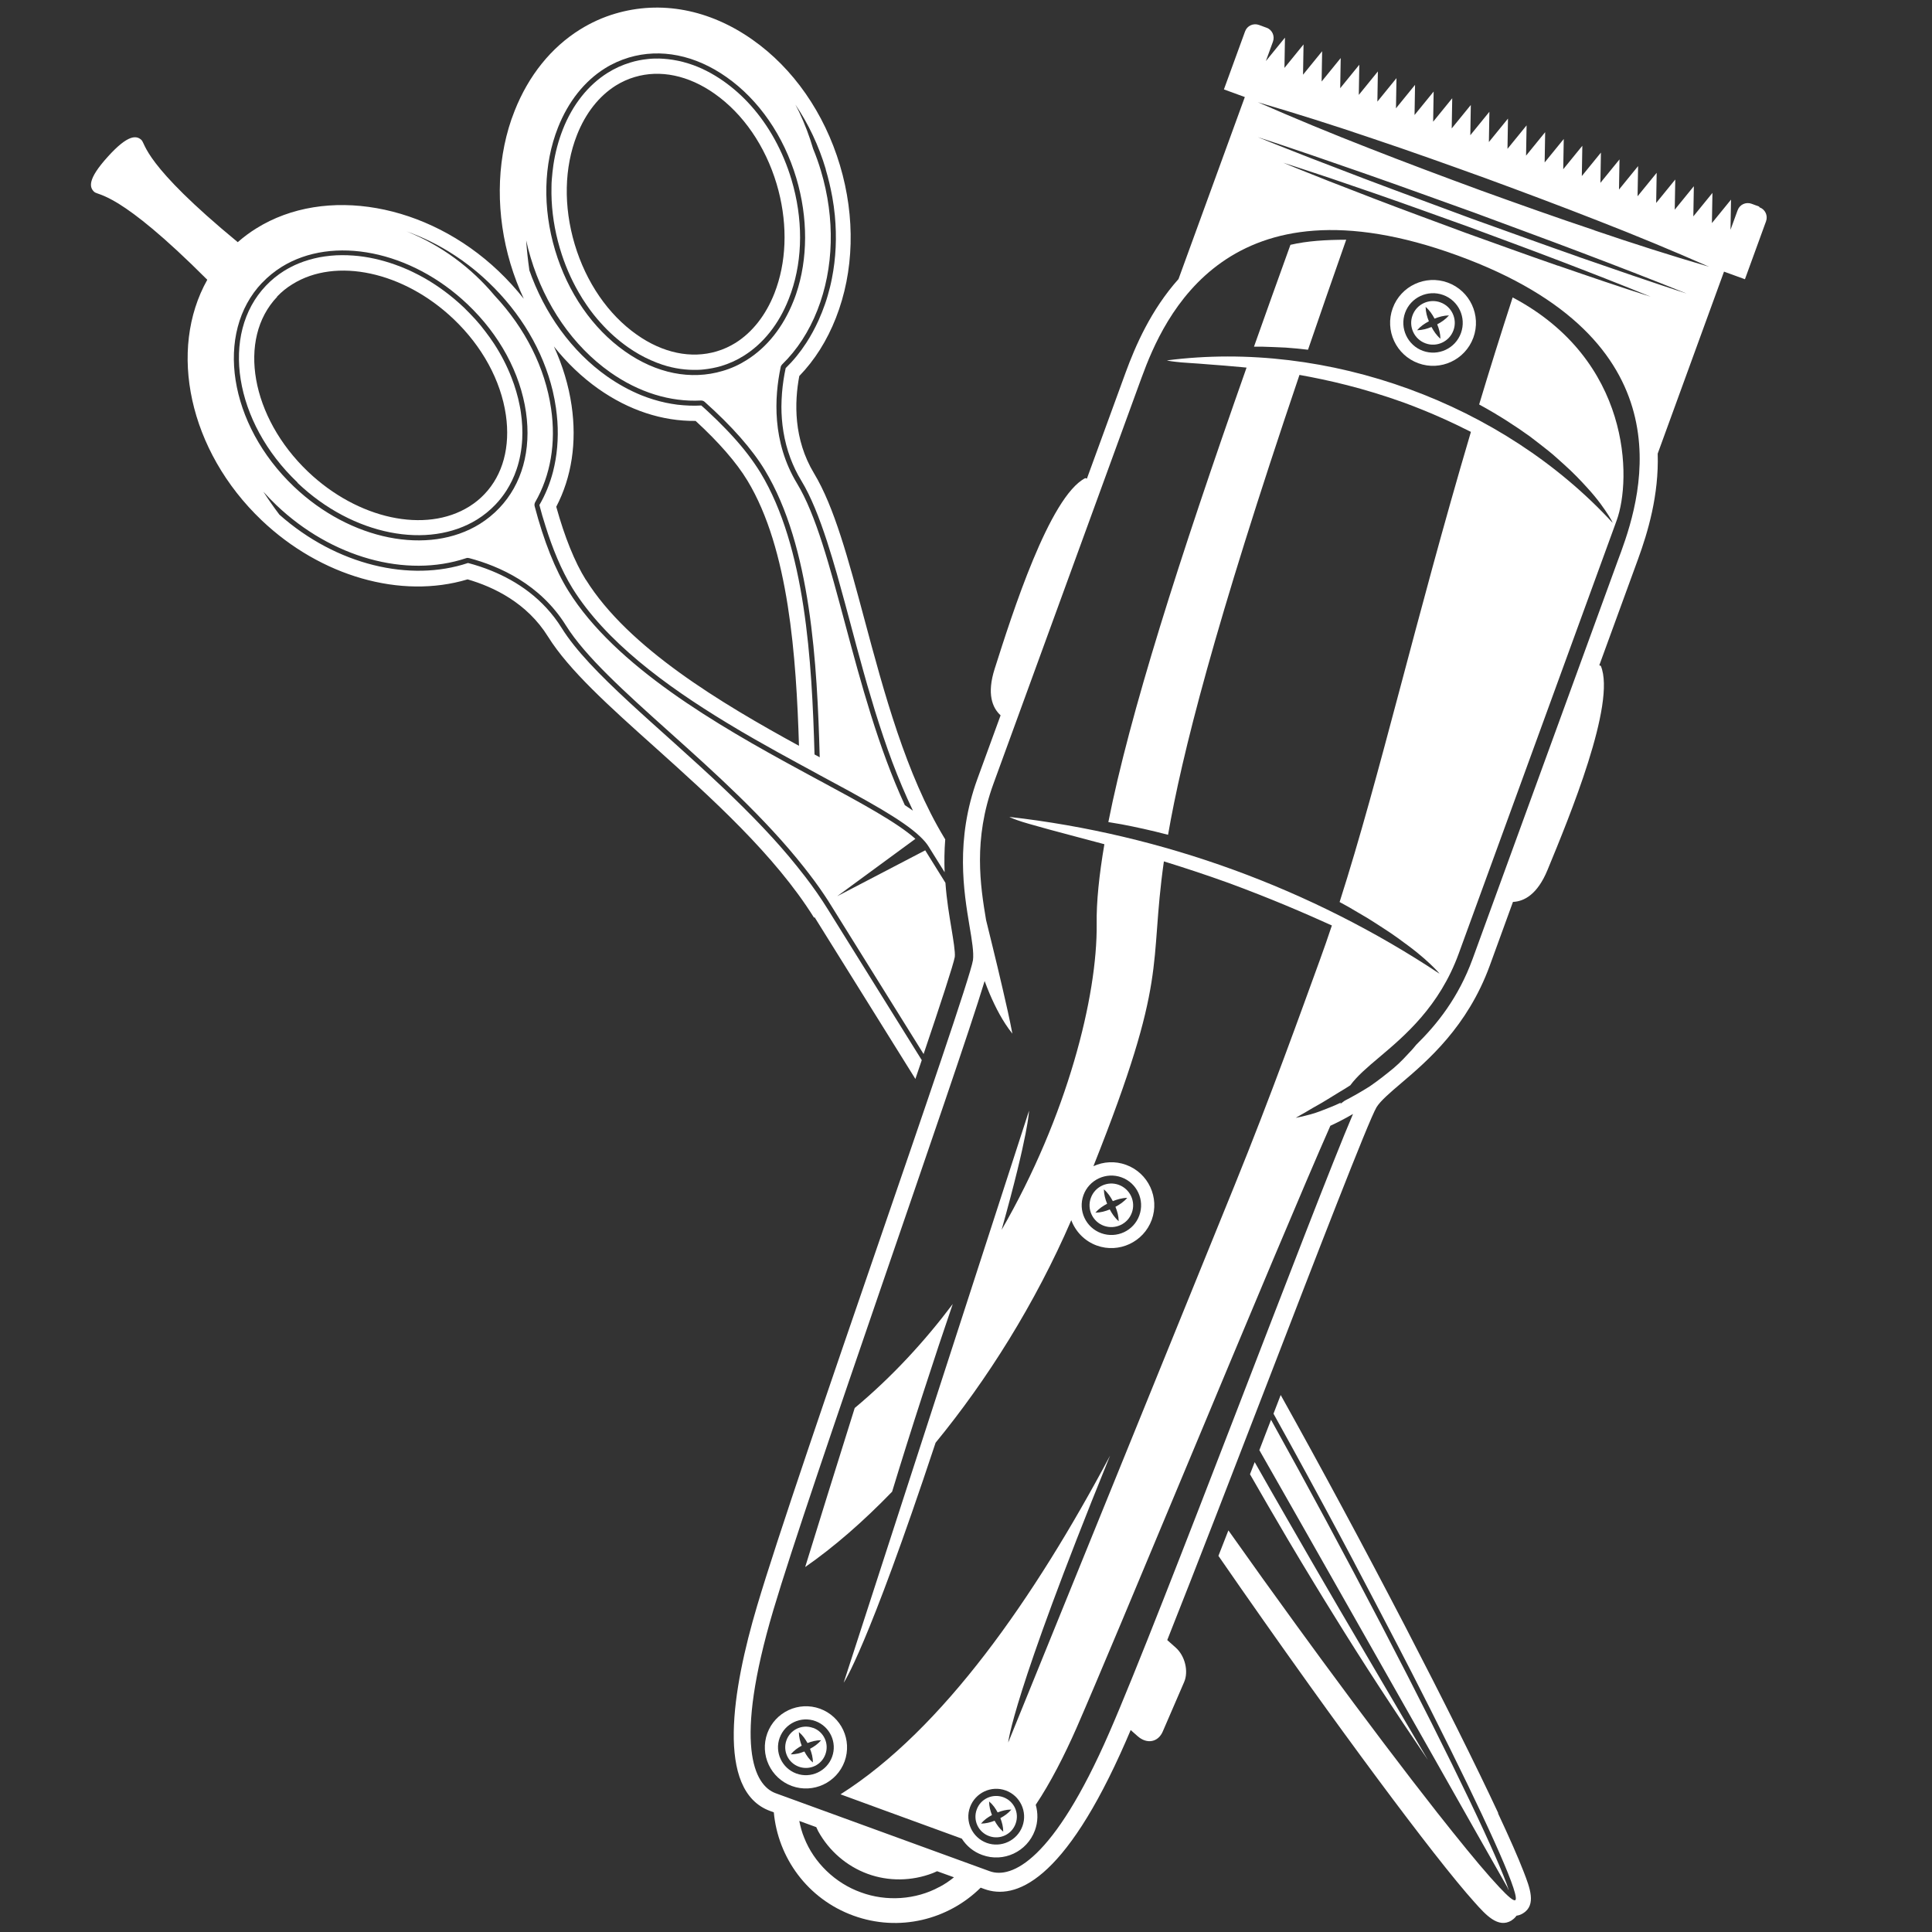 <svg xmlns="http://www.w3.org/2000/svg" xmlns:xlink="http://www.w3.org/1999/xlink" width="500" zoomAndPan="magnify" viewBox="0 0 375 375" height="500" preserveAspectRatio="xMidYMid meet" version="1.0"><rect x="0" y="0" width="375" height="375" fill="#333333" stroke="none"/><path fill="#ffffff" d="M 108.699 48.285 C 109.586 51.305 110.809 54.121 112.305 56.723 C 112.797 57.59 113.332 58.438 113.883 59.227 C 114.711 60.449 115.617 61.594 116.582 62.656 C 118.18 64.453 119.953 66.027 121.848 67.367 C 123.305 68.395 124.805 69.242 126.32 69.91 C 127.07 70.246 127.84 70.543 128.609 70.801 C 130.895 71.547 133.223 71.863 135.488 71.785 C 135.863 71.785 136.238 71.746 136.613 71.707 C 137.734 71.586 138.859 71.371 139.965 71.055 C 141.52 70.582 142.98 69.934 144.359 69.062 C 148.145 66.699 151.18 62.914 153.09 58.043 C 153.25 57.629 153.406 57.195 153.566 56.762 C 155.852 50.121 155.871 42.395 153.625 34.863 C 151.969 29.344 149.246 24.414 145.738 20.492 C 144.141 18.699 142.367 17.121 140.477 15.781 C 138.289 14.242 136.02 13.078 133.715 12.352 C 132.945 12.113 132.176 11.898 131.406 11.758 C 130.266 11.523 129.102 11.402 127.957 11.363 C 127.188 11.363 126.441 11.363 125.691 11.465 C 124.566 11.582 123.445 11.797 122.359 12.133 C 120.801 12.605 119.344 13.258 117.965 14.125 C 116.07 15.309 114.375 16.844 112.898 18.699 C 112.168 19.625 111.477 20.629 110.867 21.715 C 110.254 22.797 109.703 23.941 109.23 25.164 C 108.383 27.332 107.773 29.617 107.418 31.984 C 107.277 32.93 107.18 33.895 107.102 34.863 C 107.062 35.355 107.043 35.828 107.043 36.32 C 106.965 39.75 107.379 43.301 108.285 46.809 C 108.422 47.32 108.559 47.812 108.699 48.305 Z M 111.988 26.207 C 113.664 21.949 116.27 18.66 119.52 16.609 C 120.664 15.898 121.906 15.328 123.188 14.953 C 128.137 13.473 133.656 14.617 138.723 18.203 C 144.262 22.109 148.539 28.336 150.746 35.711 C 152.797 42.609 152.797 49.746 150.727 55.797 C 150.59 56.191 150.449 56.566 150.312 56.941 C 148.637 61.18 146.035 64.492 142.781 66.543 C 141.637 67.25 140.398 67.824 139.117 68.195 C 134.168 69.676 128.648 68.531 123.582 64.945 C 118.043 61.043 113.766 54.812 111.555 47.438 C 109.348 40.047 109.508 32.516 111.988 26.207 Z M 111.988 26.207 " fill-opacity="1" fill-rule="nonzero"/><path fill="#ffffff" d="M 292.836 366.789 C 291.023 361.211 282.625 343.254 268.098 315.359 C 261 301.719 253.707 288.195 246.707 275.578 C 245.961 277.527 245.191 279.48 244.441 281.473 C 245.961 284.152 247.496 286.852 249.055 289.574 C 250.77 292.59 252.504 295.625 254.219 298.66 C 262.715 313.645 271.055 328.348 277.797 340.234 C 278.941 342.266 280.043 344.199 281.09 346.051 C 283.258 349.875 285.188 353.285 286.824 356.184 C 290.551 362.77 292.797 366.711 292.797 366.711 L 292.523 366.473 C 292.641 366.594 292.738 366.691 292.836 366.809 Z M 292.836 366.789 " fill-opacity="1" fill-rule="nonzero"/><path fill="#ffffff" d="M 158.117 178.039 L 177.676 209.422 C 178.086 208.18 178.5 206.957 178.914 205.773 C 166.32 185.547 160.66 176.461 160.66 176.461 C 159.34 174.332 157.883 172.242 156.305 170.191 C 155.812 169.543 155.301 168.91 154.785 168.262 C 153.723 166.918 152.598 165.598 151.457 164.297 C 149.742 162.348 147.945 160.434 146.094 158.543 C 144.871 157.281 143.609 156.059 142.367 154.836 C 141.738 154.223 141.105 153.613 140.477 153.023 C 127.82 140.996 114.453 130.609 109.035 121.914 C 105.445 116.141 100.281 112.789 95.469 110.816 C 93.875 110.164 92.297 109.652 90.84 109.277 C 79.621 113.023 65.348 109.73 54.23 99.895 C 53.129 98.438 52.102 96.957 51.117 95.441 C 51.926 96.328 52.754 97.195 53.641 98.043 C 64.324 108.215 78.812 112.254 90.504 108.332 C 90.68 108.273 90.879 108.273 91.074 108.332 C 96.891 109.871 104.855 113.379 109.859 121.422 C 113.605 127.414 121.176 134.234 129.949 142.102 C 138.742 149.984 148.461 158.719 156.027 168.301 C 157.43 170.074 158.77 171.867 159.992 173.699 C 160.504 174.449 160.977 175.199 161.449 175.969 L 179.27 204.59 C 182.602 194.734 185.066 187.184 185.324 185.746 C 185.441 184.82 185.027 182.355 184.672 180.188 C 184.258 177.684 183.746 174.707 183.508 171.355 L 180 165.719 L 179.586 165.047 L 165.293 172.5 L 162.496 173.957 L 177.676 162.82 C 174.223 159.703 167.168 155.879 159.203 151.582 L 158.906 151.426 C 158.672 151.289 158.434 151.168 158.176 151.031 C 157.191 150.5 156.188 149.945 155.16 149.395 C 139.293 140.781 119.441 129.348 110.316 114.68 C 107.773 110.602 105.562 105.059 103.77 98.238 C 103.711 97.984 103.75 97.727 103.867 97.492 C 106.863 92.305 107.949 85.996 106.965 79.297 C 105.82 71.41 101.957 63.723 96.004 57.375 C 91.527 52.012 85.652 47.598 78.91 44.914 C 82.105 46.039 85.277 47.598 88.297 49.59 C 89.203 50.18 90.09 50.809 90.957 51.48 C 92.277 52.484 93.539 53.57 94.781 54.754 C 101.07 60.727 105.426 68.117 107.277 75.844 C 107.535 76.949 107.75 78.055 107.91 79.176 C 108.027 80.043 108.125 80.91 108.188 81.777 C 108.305 83.496 108.285 85.168 108.145 86.805 C 108.008 88.441 107.73 90.02 107.34 91.559 C 106.746 93.844 105.859 96.031 104.695 98.023 C 105.031 99.344 105.426 100.703 105.879 102.102 C 107.18 106.281 108.914 110.621 111.121 114.188 C 117.512 124.457 129.121 133.051 141.066 140.289 C 142.898 141.41 144.754 142.496 146.586 143.539 C 149.484 145.195 152.344 146.773 155.102 148.27 C 156.129 148.824 157.133 149.375 158.117 149.906 C 158.453 150.086 158.789 150.262 159.125 150.461 C 161.055 151.504 162.93 152.508 164.703 153.477 C 167.027 154.758 169.176 155.961 171.109 157.102 C 174.285 158.996 176.867 160.73 178.562 162.348 C 179.27 163.016 179.824 163.648 180.219 164.277 C 180.219 164.277 181.223 165.895 183.352 169.305 C 183.273 167.293 183.293 165.164 183.469 162.918 L 183.273 162.602 C 175.859 150.34 171.562 134.312 167.777 120.18 C 164.645 108.492 161.941 98.398 158 91.871 C 154.02 85.27 154.176 78.113 155.141 72.988 C 158.137 69.891 160.523 66.109 162.238 61.73 C 165.785 52.723 166.062 42.195 163.027 32.062 C 159.992 21.93 153.98 13.277 146.074 7.719 C 137.695 1.805 128.234 0.031 119.402 2.652 C 116.996 3.359 114.711 4.406 112.582 5.727 C 106.984 9.215 102.586 14.676 99.887 21.516 C 99.668 22.07 99.453 22.641 99.254 23.211 C 96.32 31.789 96.258 41.723 99.078 51.184 C 99.789 53.551 100.656 55.816 101.66 57.984 C 100.184 56.113 98.547 54.32 96.773 52.625 C 82.934 39.457 63.16 35.965 49.758 44.324 C 48.477 45.113 47.273 46.02 46.148 47.004 C 27.758 31.848 28.289 27.922 27.441 27.156 C 26.516 26.309 24.918 25.992 20.918 30.426 C 16.895 34.863 17.367 36.398 18.293 37.246 C 19.141 38.016 23.047 37.09 40.234 54.301 C 32.586 67.922 36.609 87.477 50.781 100.98 C 62.254 111.902 77.848 116.336 90.758 112.453 C 95.785 113.91 102.273 116.988 106.371 123.57 C 110.414 130.055 118.18 137.035 127.188 145.098 C 138.07 154.875 150.41 165.953 158 178.117 Z M 113.727 112.57 C 111.555 109.102 109.586 104.211 107.969 98.359 C 110.965 92.621 111.988 85.859 110.945 78.703 C 110.375 74.801 109.211 70.957 107.516 67.25 C 110.039 70.426 112.938 73.203 116.148 75.473 C 122.043 79.629 128.551 81.777 135.016 81.699 C 139.488 85.801 142.961 89.781 145.07 93.273 C 153.133 106.598 154.551 127.555 155.082 144.762 C 139.984 136.504 121.965 125.758 113.727 112.531 Z M 160.266 32.871 C 160.801 34.645 161.215 36.438 161.547 38.234 C 161.766 39.438 161.922 40.617 162.043 41.82 C 162.438 46 162.258 50.121 161.469 54.062 C 161.254 55.188 160.977 56.289 160.66 57.375 C 160.348 58.457 159.973 59.523 159.559 60.566 C 159.34 61.102 159.125 61.633 158.887 62.164 C 158.176 63.723 157.391 65.18 156.504 66.543 C 155.32 68.375 153.98 70.012 152.5 71.449 C 152.184 72.91 151.93 74.543 151.789 76.258 C 151.711 77.129 151.691 78.016 151.672 78.922 C 151.672 82.094 152.145 85.523 153.426 88.953 C 153.98 90.414 154.668 91.891 155.555 93.332 C 157.41 96.387 159.004 100.426 160.523 105.078 C 161.176 107.07 161.805 109.199 162.438 111.387 C 163.48 115.055 164.523 118.977 165.609 123.039 C 165.828 123.848 166.043 124.676 166.262 125.484 C 166.715 127.117 167.168 128.773 167.621 130.43 C 167.855 131.258 168.094 132.105 168.328 132.934 C 168.824 134.609 169.316 136.285 169.828 137.961 C 170.871 141.312 171.977 144.645 173.199 147.918 C 174.422 151.148 175.742 154.305 177.199 157.34 C 176.688 156.984 176.176 156.629 175.625 156.273 C 170.5 145.176 167.109 132.539 164.051 121.125 C 160.996 109.73 158.375 99.895 154.707 93.844 C 149.82 85.762 150.293 77.086 151.535 71.234 C 151.574 71.035 151.672 70.879 151.809 70.738 C 154.707 67.922 157.016 64.371 158.652 60.215 C 161.863 52.051 162.121 42.434 159.34 33.148 C 158.906 31.688 158.395 30.25 157.824 28.871 C 157.113 26.445 156.227 24.078 155.121 21.754 C 154.887 21.262 154.629 20.789 154.375 20.293 C 156.918 24.039 158.926 28.277 160.285 32.852 Z M 108.305 24.75 C 110.293 19.723 113.449 15.742 117.43 13.258 C 118.871 12.352 120.445 11.66 122.062 11.168 C 128.215 9.336 134.938 10.676 141.027 14.973 C 147.297 19.387 152.105 26.348 154.57 34.586 C 156.855 42.273 156.836 50.258 154.512 57.098 C 154.352 57.551 154.195 58.004 154.02 58.418 C 152.027 63.465 148.875 67.43 144.891 69.91 C 143.453 70.82 141.895 71.527 140.258 72 C 134.109 73.836 127.387 72.496 121.293 68.195 C 115.027 63.781 110.215 56.805 107.75 48.582 C 105.289 40.344 105.484 31.887 108.305 24.75 Z M 103 50 C 105.781 59.285 111.262 67.191 118.438 72.258 C 123.977 76.16 130.086 78.055 136.059 77.738 C 136.316 77.738 136.574 77.816 136.77 77.996 C 142.031 82.688 145.977 87.16 148.461 91.262 C 157.41 106.066 158.613 128.953 159.105 146.988 C 158.77 146.812 158.434 146.637 158.098 146.438 C 157.586 128.281 156.344 106.203 147.613 91.754 C 146.883 90.57 146.055 89.367 145.168 88.207 C 144.281 87.043 143.312 85.898 142.309 84.797 C 141.797 84.242 141.305 83.691 140.77 83.16 C 139.746 82.094 138.703 81.07 137.656 80.105 C 137.145 79.609 136.633 79.156 136.117 78.703 C 134.582 78.801 133.023 78.723 131.465 78.547 C 130.699 78.449 129.91 78.309 129.141 78.152 C 127.602 77.816 126.066 77.344 124.527 76.734 C 122.242 75.805 120.012 74.586 117.844 73.066 C 111.004 68.238 105.664 60.902 102.664 52.23 C 102.688 52.289 102.707 52.348 102.746 52.406 C 102.469 50.477 102.254 48.562 102.133 46.652 C 102.371 47.773 102.664 48.879 103 50 Z M 50.898 54.871 C 52.004 53.707 53.266 52.684 54.645 51.816 C 64.621 45.605 79.801 48.641 90.738 59.051 C 96.969 64.965 100.992 72.414 102.094 80.004 C 103.16 87.379 101.324 94 96.891 98.633 C 95.785 99.797 94.523 100.82 93.145 101.688 C 83.168 107.898 67.992 104.863 57.051 94.453 C 44.375 82.391 41.594 64.629 50.879 54.871 Z M 50.898 54.871 " fill-opacity="1" fill-rule="nonzero"/><path fill="#ffffff" d="M 290.809 351.926 C 286.488 342.66 280.043 329.75 272.711 315.613 C 264.688 300.18 256.445 284.863 248.582 270.77 C 248.129 271.969 247.656 273.172 247.184 274.395 C 251.52 282.203 255.855 290.164 260.035 297.973 C 260.961 299.727 261.887 301.461 262.812 303.195 C 262.875 303.332 262.953 303.453 263.012 303.59 C 264.41 306.23 265.789 308.852 267.152 311.457 C 267.211 311.594 267.289 311.73 267.367 311.871 C 268.707 314.434 270.027 316.977 271.332 319.457 C 271.41 319.598 271.469 319.734 271.547 319.871 C 272.375 321.469 273.184 323.047 273.992 324.605 C 274.504 325.59 274.996 326.574 275.488 327.543 C 276.258 329.059 277.008 330.559 277.758 332.016 C 277.836 332.152 277.895 332.312 277.973 332.449 C 288.008 352.359 294.691 366.969 294.199 368.684 C 294.199 368.742 294.137 368.801 294.098 368.82 C 293.785 369.016 292.719 368.129 291.043 366.336 C 290.512 365.766 289.898 365.094 289.23 364.344 C 286.629 361.406 283.137 357.109 278.98 351.848 C 272.711 343.883 264.965 333.633 256.645 322.316 C 255.027 320.109 253.391 317.863 251.734 315.594 C 247.359 309.582 242.883 303.352 238.43 297.047 C 237.777 298.699 237.148 300.355 236.496 301.992 C 242.195 310.254 248.129 318.672 254.121 327.047 C 263.406 340 272 351.57 278.309 359.633 C 281.582 363.812 284.223 367.027 286.156 369.176 C 288.422 371.719 290.785 374.34 293.391 372.762 C 293.391 372.762 293.391 372.742 293.391 372.742 C 293.805 372.488 294.117 372.172 294.355 371.836 C 294.77 371.777 295.203 371.641 295.637 371.363 C 298.238 369.746 296.957 366.453 295.734 363.281 C 294.691 360.582 293.016 356.777 290.766 351.965 Z M 290.809 351.926 " fill-opacity="1" fill-rule="nonzero"/><path fill="#ffffff" d="M 57.738 93.707 C 68.543 103.996 83.191 106.695 92.633 100.82 C 93.914 100.016 95.117 99.047 96.18 97.926 C 96.969 97.098 97.68 96.188 98.289 95.242 C 99.098 93.961 99.77 92.602 100.262 91.125 C 100.891 89.289 101.246 87.32 101.363 85.25 C 101.445 83.594 101.363 81.879 101.109 80.105 C 101.051 79.648 100.969 79.176 100.871 78.723 C 100.695 77.816 100.477 76.891 100.203 75.984 C 99.945 75.078 99.629 74.172 99.273 73.262 C 98.406 71.035 97.285 68.848 95.926 66.758 C 95.371 65.93 94.801 65.102 94.168 64.293 C 93.855 63.898 93.539 63.484 93.223 63.09 C 92.574 62.305 91.883 61.555 91.152 60.805 C 90.797 60.43 90.426 60.074 90.051 59.699 C 87.684 57.453 85.141 55.562 82.5 54.043 C 81.75 53.609 80.98 53.215 80.211 52.84 C 79.84 52.645 79.445 52.484 79.07 52.309 C 78.301 51.973 77.531 51.656 76.742 51.383 C 74.023 50.414 71.281 49.805 68.621 49.609 C 67.852 49.547 67.105 49.527 66.355 49.527 C 64.855 49.527 63.398 49.688 61.996 49.941 C 60.598 50.219 59.238 50.613 57.938 51.145 C 56.973 51.539 56.043 52.031 55.156 52.566 C 53.875 53.371 52.672 54.34 51.609 55.461 C 42.699 64.824 45.438 81.957 57.738 93.645 Z M 53.777 57.57 C 54.664 56.645 55.652 55.836 56.754 55.168 C 65.211 49.883 78.359 52.723 88.02 61.91 C 93.598 67.211 97.207 73.836 98.191 80.559 C 99.078 86.707 97.621 92.148 94.051 95.895 C 93.184 96.82 92.18 97.629 91.074 98.32 C 82.617 103.602 69.469 100.762 59.809 91.578 C 48.711 81.012 46.012 65.773 53.797 57.609 Z M 53.777 57.57 " fill-opacity="1" fill-rule="nonzero"/><path fill="#ffffff" d="M 242.629 286.164 C 245.055 290.402 247.516 294.641 250 298.859 C 251.676 301.699 253.391 304.535 255.105 307.355 C 256.289 309.305 257.492 311.277 258.715 313.23 C 264.629 322.828 270.797 332.254 277.145 341.578 L 260.035 312.441 C 258.242 309.367 256.465 306.289 254.672 303.215 C 252.957 300.238 251.242 297.262 249.527 294.285 C 247.516 290.797 245.527 287.309 243.535 283.797 C 243.219 284.586 242.926 285.375 242.609 286.184 Z M 242.629 286.164 " fill-opacity="1" fill-rule="nonzero"/><path fill="#ffffff" d="M 341.43 40.086 L 339.992 39.555 L 339.973 39.555 C 338.867 39.141 337.664 39.711 337.27 40.816 L 335.891 44.602 L 335.988 38.746 L 332.281 43.301 L 332.383 37.445 L 328.676 42 L 328.773 36.145 L 325.066 40.699 L 325.168 34.844 L 321.461 39.395 L 321.559 33.543 L 317.852 38.094 L 317.953 32.242 L 314.246 36.793 L 314.344 30.938 L 310.637 35.492 L 310.738 29.617 L 307.031 34.172 L 307.129 28.297 L 303.422 32.852 L 303.523 26.977 L 299.816 31.531 L 299.914 25.656 L 296.207 30.211 L 296.309 24.336 L 292.602 28.891 L 292.699 23.016 L 288.992 27.57 L 289.09 21.695 L 285.387 26.246 L 285.484 20.375 L 281.777 24.926 L 281.875 19.07 L 278.172 23.625 L 278.27 17.77 L 274.562 22.324 L 274.66 16.469 L 270.957 21.023 L 271.055 15.168 L 267.348 19.723 L 267.445 13.867 L 263.742 18.422 L 263.84 12.566 L 260.133 17.121 L 260.23 11.266 L 256.527 15.82 L 256.625 9.945 L 252.918 14.5 L 253.016 8.625 L 249.312 13.18 L 249.41 7.305 L 245.703 11.855 L 247.082 8.074 C 247.477 6.969 246.926 5.766 245.82 5.371 L 245.801 5.371 C 245.801 5.371 244.363 4.84 244.363 4.84 C 243.277 4.445 242.055 4.996 241.664 6.102 L 237.562 17.355 L 241.621 18.836 L 228.75 54.16 C 223.387 60.172 220.391 67.113 218.48 72.316 L 210.969 92.898 L 210.652 92.797 C 203.676 96.406 196.441 119.215 193.07 129.801 C 191.512 134.668 192.598 137.371 194.215 138.848 L 189.719 151.168 C 185.383 163.055 187.078 173.09 188.18 179.734 C 188.652 182.512 189.047 184.918 188.852 186.375 C 188.398 189.273 178.977 216.695 170.656 240.902 C 161.352 267.969 150.824 298.621 146.922 311.809 C 142.191 327.758 138.801 347.609 149.484 351.512 L 150.195 351.77 C 151.004 360.582 156.738 368.582 165.629 371.816 C 174.5 375.051 184.043 372.625 190.348 366.395 L 191.039 366.652 C 196.934 368.801 206.496 365.566 218.559 337.91 C 218.836 337.258 219.148 336.551 219.465 335.801 L 220.805 336.984 C 222.602 338.582 224.789 338.188 225.695 336.078 L 229.836 326.496 C 230.742 324.406 230.012 321.41 228.219 319.812 L 226.562 318.336 C 232.297 303.906 239.434 285.395 246.02 268.344 C 255.227 244.469 265.672 217.406 267.191 214.902 C 267.961 213.66 269.812 212.082 271.961 210.25 C 277.086 205.891 284.832 199.289 289.172 187.402 L 293.664 175.062 C 295.852 174.961 298.414 173.602 300.367 168.871 C 304.605 158.602 313.734 136.504 310.719 129.25 L 310.422 129.129 L 317.934 108.551 C 319.844 103.324 322.012 96.09 321.758 88.047 L 334.629 52.723 L 338.691 54.199 L 342.789 42.945 C 343.184 41.859 342.633 40.637 341.527 40.242 Z M 182.324 366.258 C 177.773 368.742 172.035 369.137 167.09 367.301 C 162.121 365.527 157.98 361.527 156.09 356.695 C 155.656 355.652 155.359 354.547 155.141 353.445 L 158.434 354.645 C 158.57 354.902 158.672 355.18 158.809 355.434 C 160.938 359.297 164.367 362.234 168.41 363.715 C 172.43 365.191 176.965 365.152 181.086 363.559 C 181.359 363.438 181.617 363.32 181.891 363.203 L 185.164 364.383 C 184.297 365.094 183.352 365.727 182.348 366.258 Z M 314.602 107.23 L 314.047 108.727 C 308.941 122.742 291.555 170.449 285.84 186.102 C 283.078 193.672 278.898 198.855 274.879 202.797 C 274.621 203.113 274.348 203.449 274.031 203.801 C 273.027 204.867 271.883 206.168 270.465 207.352 C 269.043 208.516 267.484 209.758 265.871 210.859 C 264.254 211.887 262.578 212.832 260.98 213.66 C 260.684 213.875 260.41 214.094 260.133 214.289 C 260.172 214.191 260.211 214.113 260.27 214.016 C 258.852 214.703 257.434 215.215 256.23 215.691 C 254.852 216.223 253.648 216.477 252.82 216.695 C 251.973 216.871 251.5 216.973 251.5 216.973 C 251.5 216.973 251.914 216.734 252.664 216.301 C 253.41 215.906 254.438 215.234 255.699 214.547 C 256.961 213.855 258.379 212.93 259.918 212.004 C 260.625 211.59 261.355 211.137 262.086 210.664 C 263.406 208.867 265.316 207.234 267.703 205.223 C 272.633 201.062 279.395 195.367 283.137 185.094 L 313.793 101.02 C 316.75 92.918 316.57 69.871 293.605 57.73 C 291.281 64.887 289.113 71.805 287.102 78.508 C 290.965 80.617 294.219 82.746 296.957 84.715 C 298.258 85.703 299.461 86.648 300.586 87.535 C 301.688 88.422 302.656 89.328 303.562 90.137 C 305.375 91.754 306.793 93.254 307.957 94.535 C 310.305 97.078 311.465 98.891 312.176 99.973 C 312.867 101.059 313.023 101.492 313.023 101.492 C 291.695 78.289 257.75 65.91 226.484 69.953 C 226.484 69.953 226.918 70.09 228.199 70.227 C 229.48 70.406 231.59 70.465 234.961 70.758 C 236.637 70.879 238.625 71.035 240.953 71.254 C 241.27 71.293 241.621 71.332 241.957 71.352 C 228.75 108.824 219.27 138.672 215.129 159.566 C 215.957 159.703 216.805 159.863 217.711 160 C 220.391 160.512 223.406 161.164 226.719 162.031 C 229.383 146.656 235.668 121.641 252.227 72.77 C 257.848 73.777 264.609 75.312 272.512 78.152 C 277.48 79.984 281.777 81.938 285.504 83.828 C 274.641 120.555 267.879 150.52 260.016 175.082 C 260.625 175.414 261.219 175.73 261.77 176.047 C 263.09 176.816 264.312 177.547 265.457 178.215 C 266.598 178.906 267.605 179.594 268.57 180.207 C 270.484 181.43 272.039 182.59 273.34 183.559 C 275.941 185.488 277.422 186.93 278.289 187.777 C 279.156 188.645 279.414 189 279.414 189 C 254.496 172.461 225.637 161.934 195.91 158.562 C 195.91 158.562 196.281 158.777 197.445 159.191 C 198.609 159.625 200.539 160.137 203.637 161.004 C 205.172 161.418 207.008 161.895 209.176 162.484 C 210.258 162.762 211.422 163.074 212.664 163.41 C 213.215 163.57 213.77 163.707 214.359 163.863 C 213.336 169.895 212.801 175.062 212.863 179.34 C 213.02 193.355 207.164 216.637 194.41 238.715 C 199.691 219.887 199.734 215.59 199.734 215.59 L 163.758 326.613 C 163.758 326.613 168.25 320.305 181.598 280.031 C 191.57 267.871 200.914 253.066 207.934 236.84 C 208.762 239.031 210.496 240.883 212.863 241.75 C 217.18 243.328 221.969 241.078 223.547 236.781 C 225.121 232.465 222.895 227.676 218.578 226.098 C 216.43 225.309 214.164 225.469 212.23 226.355 C 226.977 189.312 222.953 188.031 225.91 167.195 C 229.676 168.359 233.855 169.719 238.508 171.395 C 246.789 174.449 253.293 177.27 258.516 179.633 C 257.77 181.883 257 184.09 256.211 186.258 C 252.484 196.488 246.867 212.238 239.613 230.121 C 239.613 230.121 195.691 338.227 195.691 338.227 C 195.691 338.227 196.383 329.492 215.207 283.168 C 215.285 282.949 215.387 282.754 215.465 282.535 C 200.738 310.195 183.035 335.664 163.145 348.277 L 171.445 351.316 L 186.684 356.875 C 187.59 358.293 188.949 359.438 190.645 360.047 C 194.785 361.566 199.359 359.418 200.875 355.277 C 201.488 353.621 201.488 351.887 201.035 350.309 C 203.852 346.109 206.594 340.75 208.938 335.426 C 212.781 326.633 221.141 306.605 229.992 285.395 C 243.238 253.656 253.176 229.922 258.223 218.508 C 258.832 218.234 259.422 217.938 260.016 217.641 C 260.902 217.188 261.77 216.715 262.617 216.223 C 254.988 234.023 225.262 313.523 215.305 336.312 C 204.426 361.289 196.301 364.719 192.105 363.203 C 187.906 361.664 171.328 355.633 171.328 355.633 C 171.328 355.633 154.766 349.602 150.547 348.062 C 146.352 346.523 142.348 338.68 150.094 312.559 C 157.133 288.824 185.363 209.344 191.117 190.418 C 191.434 191.266 191.75 192.094 192.105 192.922 C 193.266 195.621 194.629 198.281 196.5 200.629 C 195.949 197.691 195.297 194.891 194.648 192.074 C 194.016 189.273 193.324 186.496 192.656 183.715 L 191.395 178.57 C 190.289 171.945 188.871 162.957 192.832 152.113 C 198.531 136.484 215.918 88.777 221.043 74.762 L 221.594 73.262 C 225.871 61.535 238.25 33.305 282.922 49.59 C 327.59 65.871 318.898 95.441 314.621 107.188 Z M 217.691 228.523 C 220.688 229.605 222.227 232.938 221.141 235.914 C 220.059 238.91 216.746 240.449 213.75 239.363 C 210.754 238.281 209.215 234.969 210.301 231.973 C 211.383 228.977 214.715 227.438 217.691 228.523 Z M 198.453 354.469 C 197.426 357.27 194.312 358.727 191.512 357.703 C 188.715 356.676 187.254 353.562 188.281 350.762 C 189.305 347.965 192.418 346.504 195.219 347.531 C 198.02 348.555 199.477 351.668 198.453 354.469 Z M 302.398 51.578 C 296.426 49.508 290.473 47.34 284.52 45.211 C 278.586 43.004 272.652 40.836 266.738 38.566 L 257.887 35.137 C 254.949 33.957 251.992 32.812 249.074 31.59 C 252.09 32.535 255.086 33.562 258.102 34.547 L 267.074 37.621 C 273.047 39.691 279 41.859 284.953 43.988 C 290.887 46.199 296.82 48.367 302.734 50.633 C 308.648 52.898 314.543 55.188 320.395 57.59 C 314.363 55.68 308.371 53.629 302.398 51.559 Z M 306.379 49.844 C 299.422 47.418 292.48 44.875 285.523 42.395 C 278.605 39.809 271.664 37.285 264.766 34.664 L 254.438 30.703 C 251.008 29.344 247.555 28.023 244.145 26.621 C 247.656 27.746 251.145 28.949 254.652 30.133 L 265.121 33.758 C 272.078 36.184 279.02 38.727 285.977 41.211 C 292.895 43.793 299.836 46.316 306.734 48.938 C 313.633 51.559 320.516 54.199 327.375 56.98 C 320.355 54.695 313.379 52.289 306.398 49.863 Z M 309.496 44.699 C 302.121 42.234 294.809 39.633 287.496 36.992 C 280.199 34.309 272.926 31.59 265.691 28.75 C 258.457 25.934 251.262 22.957 244.145 19.84 C 251.617 22.027 259.031 24.375 266.383 26.879 C 273.754 29.344 281.07 31.965 288.383 34.605 C 295.676 37.285 302.949 40.008 310.184 42.848 C 317.418 45.664 324.613 48.641 331.73 51.777 C 324.258 49.59 316.848 47.223 309.496 44.719 Z M 309.496 44.699 " fill-opacity="1" fill-rule="nonzero"/><path fill="#ffffff" d="M 165.906 273.27 C 162.238 285 158.828 295.863 156.285 304.16 C 161.766 300.355 167.48 295.41 173.16 289.535 C 174.855 283.957 176.848 277.59 179.211 270.312 C 181.301 263.848 183.195 258.172 184.93 253.105 C 179.449 260.398 173.121 267.258 165.926 273.27 Z M 165.906 273.27 " fill-opacity="1" fill-rule="nonzero"/><path fill="#ffffff" d="M 243.398 67.289 C 243.91 67.289 244.441 67.289 244.973 67.289 C 246.395 67.328 247.93 67.391 249.566 67.469 C 250.926 67.566 252.367 67.703 253.883 67.883 C 256.172 61.199 258.637 54.102 261.297 46.531 C 257.312 46.551 253.805 46.75 250.473 47.52 C 248.012 54.32 245.664 60.902 243.398 67.289 Z M 243.398 67.289 " fill-opacity="1" fill-rule="nonzero"/><path fill="#ffffff" d="M 281.008 54.852 C 276.691 53.273 271.902 55.5 270.324 59.82 C 268.746 64.137 270.977 68.926 275.293 70.504 C 279.609 72.082 284.398 69.852 285.977 65.535 C 287.555 61.219 285.328 56.43 281.008 54.852 Z M 283.57 64.648 C 282.488 67.645 279.176 69.184 276.18 68.098 C 273.203 67.016 271.645 63.684 272.73 60.707 C 273.812 57.711 277.145 56.172 280.121 57.258 C 283.117 58.34 284.656 61.652 283.57 64.648 Z M 283.57 64.648 " fill-opacity="1" fill-rule="nonzero"/><path fill="#ffffff" d="M 279.59 58.695 C 277.402 57.887 274.957 59.031 274.168 61.219 C 273.359 63.406 274.504 65.852 276.691 66.641 C 278.879 67.449 281.324 66.305 282.113 64.117 C 282.922 61.93 281.777 59.484 279.59 58.695 Z M 278.961 62.953 C 279.312 63.82 279.57 64.727 279.59 65.754 C 278.82 65.082 278.289 64.293 277.855 63.465 C 276.988 63.82 276.082 64.078 275.055 64.098 C 275.727 63.328 276.516 62.797 277.344 62.363 C 276.988 61.496 276.73 60.586 276.711 59.562 C 277.48 60.234 278.012 61.02 278.445 61.848 C 279.312 61.496 280.223 61.238 281.246 61.219 C 280.574 61.988 279.789 62.52 278.961 62.953 Z M 278.961 62.953 " fill-opacity="1" fill-rule="nonzero"/><path fill="#ffffff" d="M 214.262 237.926 C 216.449 238.715 218.895 237.59 219.684 235.402 C 220.492 233.215 219.348 230.789 217.16 229.98 C 214.973 229.172 212.527 230.316 211.738 232.504 C 210.93 234.691 212.074 237.137 214.262 237.926 Z M 214.891 233.648 C 214.539 232.781 214.281 231.875 214.262 230.848 C 215.031 231.52 215.562 232.309 215.996 233.137 C 216.863 232.801 217.77 232.523 218.797 232.504 C 218.125 233.273 217.336 233.805 216.508 234.238 C 216.863 235.105 217.121 236.016 217.141 237.039 C 216.371 236.367 215.84 235.578 215.406 234.754 C 214.539 235.105 213.629 235.363 212.605 235.383 C 213.277 234.613 214.062 234.082 214.891 233.648 Z M 214.891 233.648 " fill-opacity="1" fill-rule="nonzero"/><path fill="#ffffff" d="M 159.164 331.66 C 155.023 330.164 150.449 332.293 148.934 336.43 C 147.434 340.57 149.562 345.145 153.703 346.664 C 157.844 348.16 162.414 346.031 163.934 341.891 C 165.434 337.754 163.305 333.18 159.164 331.66 Z M 161.508 341.004 C 160.484 343.805 157.371 345.262 154.57 344.238 C 151.77 343.215 150.312 340.098 151.336 337.301 C 152.363 334.5 155.477 333.039 158.277 334.066 C 161.074 335.09 162.535 338.207 161.508 341.004 Z M 161.508 341.004 " fill-opacity="1" fill-rule="nonzero"/><path fill="#ffffff" d="M 157.805 335.387 C 155.715 334.617 153.406 335.703 152.656 337.773 C 151.891 339.863 152.973 342.168 155.062 342.918 C 157.152 343.668 159.461 342.602 160.207 340.512 C 160.977 338.422 159.895 336.117 157.805 335.367 Z M 157.23 339.449 C 157.547 340.258 157.785 341.125 157.785 342.09 C 157.035 341.477 156.543 340.73 156.129 339.961 C 155.301 340.297 154.453 340.531 153.484 340.512 C 154.117 339.762 154.848 339.25 155.613 338.836 C 155.301 338.008 155.062 337.16 155.062 336.195 C 155.812 336.824 156.305 337.555 156.738 338.324 C 157.566 338.008 158.414 337.773 159.379 337.773 C 158.75 338.52 158.02 339.016 157.25 339.43 Z M 157.23 339.449 " fill-opacity="1" fill-rule="nonzero"/><path fill="#ffffff" d="M 189.582 351.234 C 188.812 353.324 189.895 355.633 191.984 356.383 C 194.074 357.148 196.383 356.066 197.129 353.977 C 197.898 351.887 196.816 349.582 194.727 348.832 C 192.637 348.082 190.328 349.148 189.582 351.234 Z M 196.301 351.234 C 195.672 351.984 194.941 352.477 194.172 352.891 C 194.488 353.719 194.727 354.566 194.727 355.535 C 193.977 354.902 193.484 354.172 193.051 353.406 C 192.223 353.719 191.375 353.957 190.41 353.957 C 191.039 353.207 191.77 352.715 192.539 352.301 C 192.223 351.473 191.984 350.625 191.984 349.66 C 192.734 350.289 193.227 351.02 193.641 351.789 C 194.469 351.473 195.316 351.234 196.281 351.234 Z M 196.301 351.234 " fill-opacity="1" fill-rule="nonzero"/></svg>